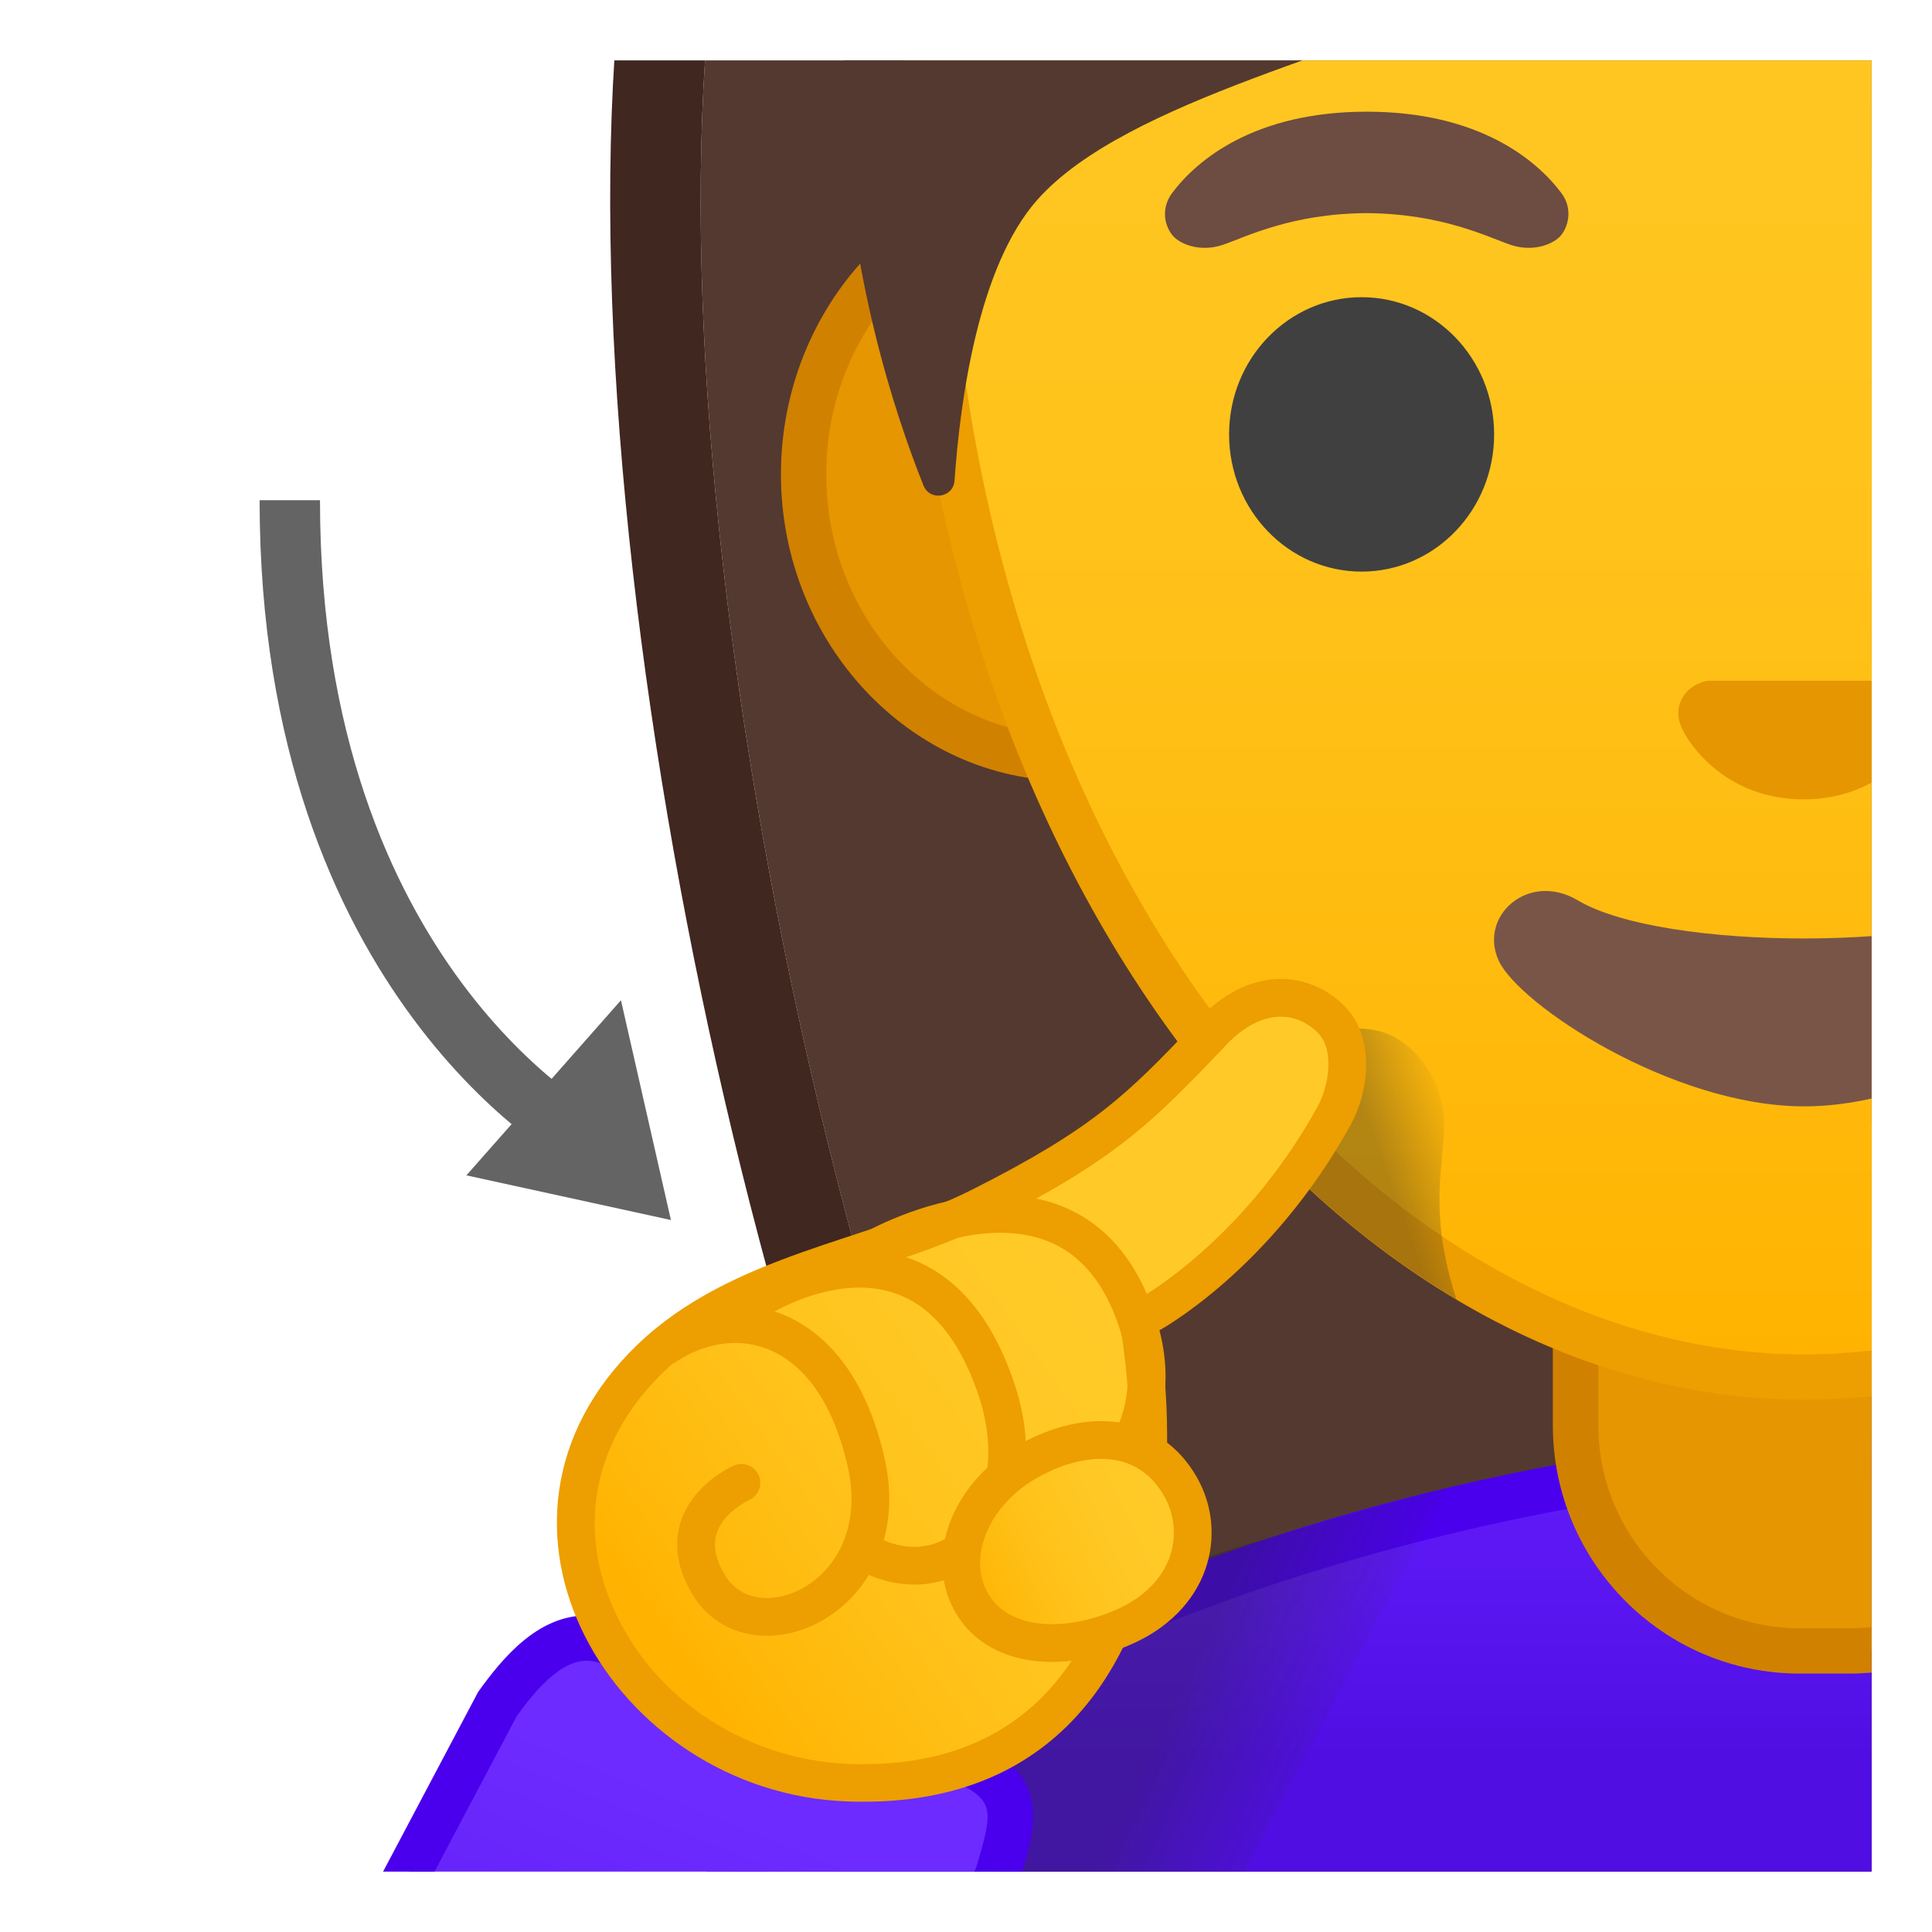 <svg viewBox="0 0 128 128" xmlns="http://www.w3.org/2000/svg" xmlns:xlink="http://www.w3.org/1999/xlink">
  <g id="Layer_13">
    <g>
      <defs>
        <rect id="SVGID_1_" height="120" width="120" x="4" y="4"/>
      </defs>
      <clipPath id="SVGID_2_">
        <use overflow="visible" xlink:href="#SVGID_1_"/>
      </clipPath>
      <g clip-path="url(#SVGID_2_)">
        <radialGradient id="SVGID_3_" cx="1669.271" cy="-93.638" gradientTransform="matrix(-1 0 0 1 1788.881 0)" gradientUnits="userSpaceOnUse" r="88.176">
          <stop offset="0" style="stop-color:#6D4C41"/>
          <stop offset="1" style="stop-color:#543930"/>
        </radialGradient>
        <path d="M120.93-69.1c73.42,0,72.83,67.89,72.83,68.97c0,43.97-3.36,106.08-20.96,130.52 c-6.97,9.69-20.46,10.22-20.46,10.22l-30.38-0.05l-30.38,0.05c0,0-7.41,1.04-14.39-8.64C59.59,107.53,44.09,43.83,46.71,4 C46.78,2.92,47.51-69.1,120.93-69.1z" fill="url(#SVGID_3_)"/>
        <path d="M120.93-69.1c73.42,0,72.83,67.89,72.83,68.97c0,43.97-3.36,106.08-20.96,130.52 c-6.97,9.69-20.46,10.22-20.46,10.22l-30.38-0.05l-30.38,0.05c0,0-0.23,0.03-0.65,0.03c-1.96,0-7.99-0.7-13.73-8.68 C59.59,107.53,44.09,43.83,46.71,4C46.78,2.92,47.51-69.1,120.93-69.1 M120.93-75.1c-40.28,0-59.9,20.73-69.28,38.12 C42.16-19.36,40.88-1.44,40.72,3.64l0,0.05c-2.65,40.7,12.99,105.95,31.6,131.79c7.26,10.08,15.43,11.17,18.6,11.17 c0.37,0,0.68-0.01,0.93-0.03l30.11-0.04l30.37,0.05l0.12,0l0.12,0c0.67-0.03,16.51-0.79,25.1-12.71 c8.45-11.73,14.56-32.15,18.16-60.69c2.61-20.64,3.93-45.31,3.93-73.33c0.01-3.33-0.53-33.02-21.63-54.17 C164.36-68.1,145.12-75.1,120.93-75.1L120.93-75.1z" fill="#402720"/>
        <g id="XMLID_2_">
          <linearGradient id="SVGID_5_" gradientUnits="userSpaceOnUse" x1="119.986" x2="119.986" y1="89.786" y2="116.559">
            <stop offset="0" style="stop-color:#651FFF"/>
            <stop offset="0.536" style="stop-color:#5B17F2"/>
            <stop offset="1" style="stop-color:#500EE3"/>
          </linearGradient>
          <path d="M42.11,155.68v-15.56c0-8.53,5.23-21.02,30.17-32.11c17.62-7.83,37.81-11.4,49.11-11.4 c36.78,0,76.47,16.27,76.47,42.56v16.51H42.11z" fill="url(#SVGID_5_)"/>
          <path d="M121.39,98.11c18.56,0,37.34,4.14,51.51,11.35c19.39,9.87,23.46,21.61,23.46,29.72v15.01H43.61v-14.06 c0-15.42,18.34-25.87,29.28-30.74C90.31,101.64,110.24,98.11,121.39,98.11 M121.39,95.11c-24.89,0-80.78,15.75-80.78,45.01 v17.06h158.76v-18.01C199.36,111.55,158.41,95.11,121.39,95.11L121.39,95.11z" fill="#4A00ED"/>
        </g>
        <linearGradient id="SVGID_6_" gradientUnits="userSpaceOnUse" x1="74.241" x2="87.225" y1="113.725" y2="119.76">
          <stop offset="0.197" style="stop-color:#262626"/>
          <stop offset="1" style="stop-color:#262626;stop-opacity:0"/>
        </linearGradient>
        <path d="M80.59,127.47l15.33-28.9c-14.56,4.01-28.72,7.54-39.97,16.58 c-2.07,6.4-4.22,13.08-4.22,13.34C51.73,129,80.59,127.47,80.59,127.47z" fill="url(#SVGID_6_)" opacity="0.35"/>
        <g>
          <linearGradient id="SVGID_7_" gradientTransform="matrix(1.097 0.033 -0.034 1.111 13.94 -19.569)" gradientUnits="userSpaceOnUse" x1="34.061" x2="20.734" y1="124.026" y2="160.589">
            <stop offset="0" style="stop-color:#6D2BFF"/>
            <stop offset="0.521" style="stop-color:#611EF6"/>
            <stop offset="1" style="stop-color:#530EEB"/>
          </linearGradient>
          <path d="M16.85,143.34l16.11-30.45c1.57-2.17,3.5-4.36,5.9-4.36c0.58,0,1.18,0.12,1.8,0.37 c0.05,0.02,0.1,0.04,0.16,0.05c8.43,2.33,22.66,6.8,24.94,8.85c1.71,1.54,1.3,3.25,0.34,6.38l-12.76,30.87L16.85,143.34z" fill="url(#SVGID_7_)"/>
          <path d="M38.86,110.03c0.39,0,0.8,0.09,1.25,0.27c0.1,0.04,0.21,0.08,0.31,0.1 c10.32,2.86,22.57,6.93,24.34,8.52c0.91,0.82,0.9,1.58-0.07,4.75L52.48,153.2l-33.46-10.74l15.22-28.77 C35.5,111.95,37.14,110.03,38.86,110.03 M38.86,107.03c-3.24,0-5.57,2.82-7.18,5.06l-16.99,32.12l39.51,12.68l13.32-32.21 c0.95-3.07,1.75-5.75-0.75-8c-3.4-3.06-25.55-9.18-25.55-9.18C40.38,107.18,39.6,107.03,38.86,107.03L38.86,107.03z" fill="#4A00ED"/>
        </g>
        <g>
          <g id="XMLID_65_">
            <path d="M119.25,109.38c-8.2,0-14.86-6.7-14.86-14.95V75.85h33v18.58c0,8.24-6.67,14.95-14.86,14.95H119.25z " fill="#E59600"/>
            <path d="M135.88,77.35v17.08c0,7.41-5.99,13.45-13.36,13.45h-3.27c-7.37,0-13.36-6.03-13.36-13.45V77.35h15 H135.88 M138.88,74.35h-18h-18v20.08c0,9.08,7.33,16.45,16.36,16.45h3.27c9.04,0,16.36-7.36,16.36-16.45V74.35 L138.88,74.35z" fill="#D18100"/>
          </g>
          <g>
            <g>
              <path d="M70.82,50.25c-9.69,0-17.58-8.44-17.58-18.82S61.13,12.6,70.82,12.6h97.33 c9.69,0,17.58,8.44,17.58,18.82s-7.89,18.82-17.58,18.82H70.82z" fill="#E59600"/>
              <path d="M168.15,14.1c8.87,0,16.08,7.77,16.08,17.32s-7.21,17.32-16.08,17.32h-13.12H83.94H70.82 c-8.87,0-16.08-7.77-16.08-17.32S61.95,14.1,70.82,14.1h13.12h71.09H168.15 M168.15,11.1h-13.12H83.94H70.82 c-10.49,0-19.08,9.15-19.08,20.32s8.59,20.32,19.08,20.32h13.12h71.09h13.12c10.49,0,19.08-9.15,19.08-20.32 S178.65,11.1,168.15,11.1L168.15,11.1z" fill="#D18100"/>
            </g>
            <g>
              <linearGradient id="SVGID_8_" gradientTransform="matrix(-1 0 0 -1 241.821 38.732)" gradientUnits="userSpaceOnUse" x1="122.358" x2="122.358" y1="-51.291" y2="94.885">
                <stop offset="0" style="stop-color:#FFB300"/>
                <stop offset="0.102" style="stop-color:#FFB809"/>
                <stop offset="0.371" style="stop-color:#FFC21A"/>
                <stop offset="0.659" style="stop-color:#FFC825"/>
                <stop offset="1" style="stop-color:#FFCA28"/>
              </linearGradient>
              <path d="M119.49,91.24c-14.2,0-28.53-7.96-39.3-21.85c-11.53-14.87-18.24-35.3-18.9-57.54 C60.65-9.75,66.8-27.85,79.1-40.51c10.49-10.8,25.21-17,40.39-17c28.03,0,58.2,21.72,58.2,69.4 c0,22.12-6.36,42.5-17.91,57.39C148.95,83.23,134.27,91.24,119.49,91.24L119.49,91.24z" fill="url(#SVGID_8_)"/>
              <path d="M119.49-56.01c14.93,0,28.77,5.94,38.97,16.72c11.6,12.26,17.73,29.96,17.73,51.18 c0,21.78-6.25,41.84-17.6,56.47c-10.53,13.58-24.79,21.37-39.1,21.37c-13.74,0-27.63-7.75-38.11-21.27 C70.04,53.85,63.44,33.73,62.79,11.8c-0.63-21.18,5.38-38.91,17.39-51.27C90.38-49.98,104.71-56.01,119.49-56.01 M119.49-59.01c-30.12,0-61.1,23.48-59.7,70.9c1.42,47.99,29.92,80.85,59.7,80.85h0h0c30.99,0,59.7-33.15,59.7-80.85 C179.18-35.55,149.61-59.01,119.49-59.01L119.49-59.01z" fill="#ED9E00"/>
            </g>
            <g>
              <g>
                <ellipse cx="90.21" cy="28.78" fill="#404040" rx="8.78" ry="9.09"/>
                <ellipse cx="148.76" cy="28.78" fill="#404040" rx="8.78" ry="9.09"/>
                <g>
                  <path d="M103.43,12.77c-1.65-2.19-5.47-5.37-12.88-5.37c-7.41,0-11.23,3.18-12.88,5.37 c-0.73,0.97-0.55,2.08-0.04,2.76c0.47,0.63,1.85,1.21,3.39,0.69c1.53-0.52,4.52-2.07,9.53-2.1c5.01,0.04,8,1.58,9.53,2.1 c1.53,0.52,2.92-0.06,3.39-0.69C103.97,14.85,104.16,13.73,103.43,12.77z" fill="#6D4C41"/>
                  <path d="M161.3,12.77c-1.65-2.19-5.47-5.37-12.88-5.37s-11.23,3.18-12.88,5.37 c-0.73,0.97-0.55,2.08-0.04,2.76c0.47,0.63,1.85,1.21,3.39,0.69c1.53-0.52,4.52-2.07,9.53-2.1c5.01,0.04,8,1.58,9.53,2.1 c1.53,0.52,2.92-0.06,3.39-0.69C161.85,14.85,162.03,13.73,161.3,12.77z" fill="#6D4C41"/>
                </g>
              </g>
              <path d="M126.36,45.25c-0.19-0.08-0.38-0.12-0.57-0.15h-12.6c-0.19,0.02-0.38,0.07-0.57,0.15 c-1.14,0.46-1.77,1.65-1.23,2.91c0.54,1.26,3.05,4.8,8.1,4.8c5.06,0,7.56-3.54,8.1-4.8 C128.13,46.9,127.5,45.71,126.36,45.25z" fill="#E59600"/>
              <path d="M134.48,59.65c-5.67,3.37-24.27,3.37-29.95,0c-3.26-1.94-6.59,1.03-5.24,3.99 c1.33,2.91,11.48,9.66,20.25,9.66s18.79-6.75,20.12-9.66C141.02,60.68,137.74,57.71,134.48,59.65z" fill="#795548"/>
            </g>
          </g>
          <g>
            <radialGradient id="SVGID_9_" cx="180.209" cy="-71.355" gradientTransform="matrix(9.913657e-14 1 -0.929 9.913657e-14 53.569 -251.564)" gradientUnits="userSpaceOnUse" r="66.768">
              <stop offset="0" style="stop-color:#6D4C41"/>
              <stop offset="1" style="stop-color:#543930"/>
            </radialGradient>
            <path d="M183.87,4.12c0-23.5-15.43-62.93-62.74-62.93c-48.92,0-66.06,48.92-65.3,66.05 c0.48,10.99,3.37,19.96,5.35,24.92c0.42,1.06,1.98,0.82,2.06-0.32c0.38-5.4,1.59-14.23,5.5-18.62 c5.89-6.62,21.78-9.96,31.13-14.4c21.64-10.28,39.76-19.62,39.76-19.62c5.89,12.86,24.31,25.41,30.92,30.18 c5.43,3.92,4.67,20.05,4.57,26.91l-5.45,53.78c0,0,0.31,12.78,5.62,2.01S183.87,21.51,183.87,4.12z" fill="url(#SVGID_9_)"/>
          </g>
        </g>
        <linearGradient id="SVGID_10_" gradientUnits="userSpaceOnUse" x1="90.37" x2="97.246" y1="77.954" y2="75.464">
          <stop offset="0.197" style="stop-color:#262626"/>
          <stop offset="1" style="stop-color:#262626;stop-opacity:0"/>
        </linearGradient>
        <path d="M94.77,71.12c-3.31-5.56-8.94-1.62-8.94-1.62l-3.19,5.12 c4.25,4.67,8.92,8.52,13.85,11.46C93.79,77.76,97.14,75.1,94.77,71.12z" fill="url(#SVGID_10_)" opacity="0.35"/>
        <g>
          <g>
            <linearGradient id="SVGID_11_" gradientUnits="userSpaceOnUse" x1="45.051" x2="78.863" y1="109.823" y2="85.804">
              <stop offset="0" style="stop-color:#FFB300"/>
              <stop offset="0.102" style="stop-color:#FFB809"/>
              <stop offset="0.371" style="stop-color:#FFC21A"/>
              <stop offset="0.659" style="stop-color:#FFC825"/>
              <stop offset="1" style="stop-color:#FFCA28"/>
            </linearGradient>
            <path d="M57.21,118.12c-0.34,0-0.69-0.01-1.04-0.02c-7.58-0.29-14.42-5.06-17.01-11.88 c-2.2-5.79-0.76-11.71,3.96-16.24c3.84-3.69,8.98-5.38,13.94-7.01c2.82-0.93,5.48-1.8,7.89-3.02 c8.4-4.24,10.76-6.72,15.06-11.23c1.53-1.72,3.2-2.61,4.85-2.61c1.25,0,2.43,0.51,3.34,1.43c1.55,1.57,1.26,4.46,0.2,6.39 c-5.06,9.18-12.12,13.09-12.19,13.12c-0.47,0.26-0.73,0.79-0.64,1.31c0.01,0.05,0.91,5.38,0.31,10.88 C75.09,106.29,71.63,118.12,57.21,118.12C57.21,118.12,57.21,118.12,57.21,118.12z" fill="url(#SVGID_11_)"/>
            <path d="M84.85,67.36c1.23,0,2.06,0.66,2.45,1.05c1.18,1.2,0.69,3.64-0.01,4.91 c-4.86,8.82-11.62,12.59-11.68,12.63c-0.95,0.51-1.46,1.57-1.28,2.63c0.01,0.05,0.88,5.19,0.3,10.53 c-0.73,6.63-3.96,17.77-17.42,17.77c-0.33,0-0.66-0.01-1-0.02c-7.09-0.27-13.48-4.72-15.89-11.08 c-2.02-5.3-0.68-10.73,3.66-14.9c3.64-3.49,8.63-5.13,13.46-6.72c2.87-0.94,5.57-1.83,8.06-3.09 c8.25-4.17,10.68-6.53,15.4-11.48c0.02-0.02,0.04-0.04,0.06-0.06C82.22,68.1,83.56,67.36,84.85,67.36 M84.85,64.86 c-1.81,0-3.83,0.84-5.75,3c-4.42,4.64-6.63,6.89-14.72,10.97c-6.59,3.33-15.88,4.24-22.13,10.24 c-12.27,11.77-1.68,29.69,13.87,30.28c0.37,0.01,0.73,0.02,1.09,0.02c13.77,0,18.83-10.28,19.9-19.99 c0.63-5.76-0.32-11.23-0.32-11.23s7.37-3.97,12.69-13.62c1.19-2.16,1.7-5.73-0.4-7.87C88.02,65.58,86.52,64.86,84.85,64.86 L84.85,64.86z" fill="#ED9E00"/>
          </g>
          <path d=" M44.09,89.19c4.54-3.04,11.16-1.75,13.29,7.68c2.04,9.01-7.46,13.07-10.43,8.12c-2.75-4.58,2.17-6.75,2.17-6.75" fill="none" stroke="#ED9E00" stroke-linecap="round" stroke-linejoin="round" stroke-miterlimit="10" stroke-width="2.5"/>
          <path d=" M58.1,103.21c5.46,2.31,10.65-3.32,7.84-11.39c-4.53-12.98-15.68-5.76-15.68-5.76" fill="none" stroke="#ED9E00" stroke-linecap="round" stroke-linejoin="round" stroke-miterlimit="10" stroke-width="2.5"/>
          <path d=" M57.95,82.72c0,0,13.63-7.78,17.54,5.31c2.43,8.12-4.92,13.89-8.88,10.74" fill="none" stroke="#ED9E00" stroke-linecap="round" stroke-linejoin="round" stroke-miterlimit="10" stroke-width="2.5"/>
          <linearGradient id="SVGID_12_" gradientTransform="matrix(0.878 -0.479 0.479 0.878 -40.536 47.452)" gradientUnits="userSpaceOnUse" x1="63.974" x2="79.774" y1="101.197" y2="102.197">
            <stop offset="0" style="stop-color:#FFB300"/>
            <stop offset="0.102" style="stop-color:#FFB809"/>
            <stop offset="0.371" style="stop-color:#FFC21A"/>
            <stop offset="0.659" style="stop-color:#FFC825"/>
            <stop offset="1" style="stop-color:#FFCA28"/>
          </linearGradient>
          <path d=" M78.22,98.51c1.72,3.04,0.79,7.36-3.92,9.35c-4.03,1.7-8.31,1.3-9.98-1.77c-1.68-3.07,0.08-7.26,3.92-9.35 C72.08,94.64,76.15,94.86,78.22,98.51z" fill="url(#SVGID_12_)" stroke="#ED9E00" stroke-linecap="round" stroke-linejoin="round" stroke-miterlimit="10" stroke-width="2.5"/>
        </g>
      </g>
      <g clip-path="url(#SVGID_2_)">
        <path d="M19.2,33.14 c0,32.01,19.62,42.4,19.62,42.4" fill="none" stroke="#646464" stroke-linejoin="round" stroke-miterlimit="10" stroke-width="4"/>
        <polygon fill="#646464" points="41.14,66.27 30.9,77.87 44.45,80.83 "/>
      </g>
      <path clip-path="url(#SVGID_2_)" d=" M83.34,98.11" fill="none" stroke="#ED9E00" stroke-linecap="round" stroke-linejoin="round" stroke-miterlimit="10" stroke-width="2.5"/>
      <path clip-path="url(#SVGID_2_)" d=" M72.17,87.43" fill="none" stroke="#ED9E00" stroke-linecap="round" stroke-linejoin="round" stroke-miterlimit="10" stroke-width="2.5"/>
    </g>
  </g>
</svg>